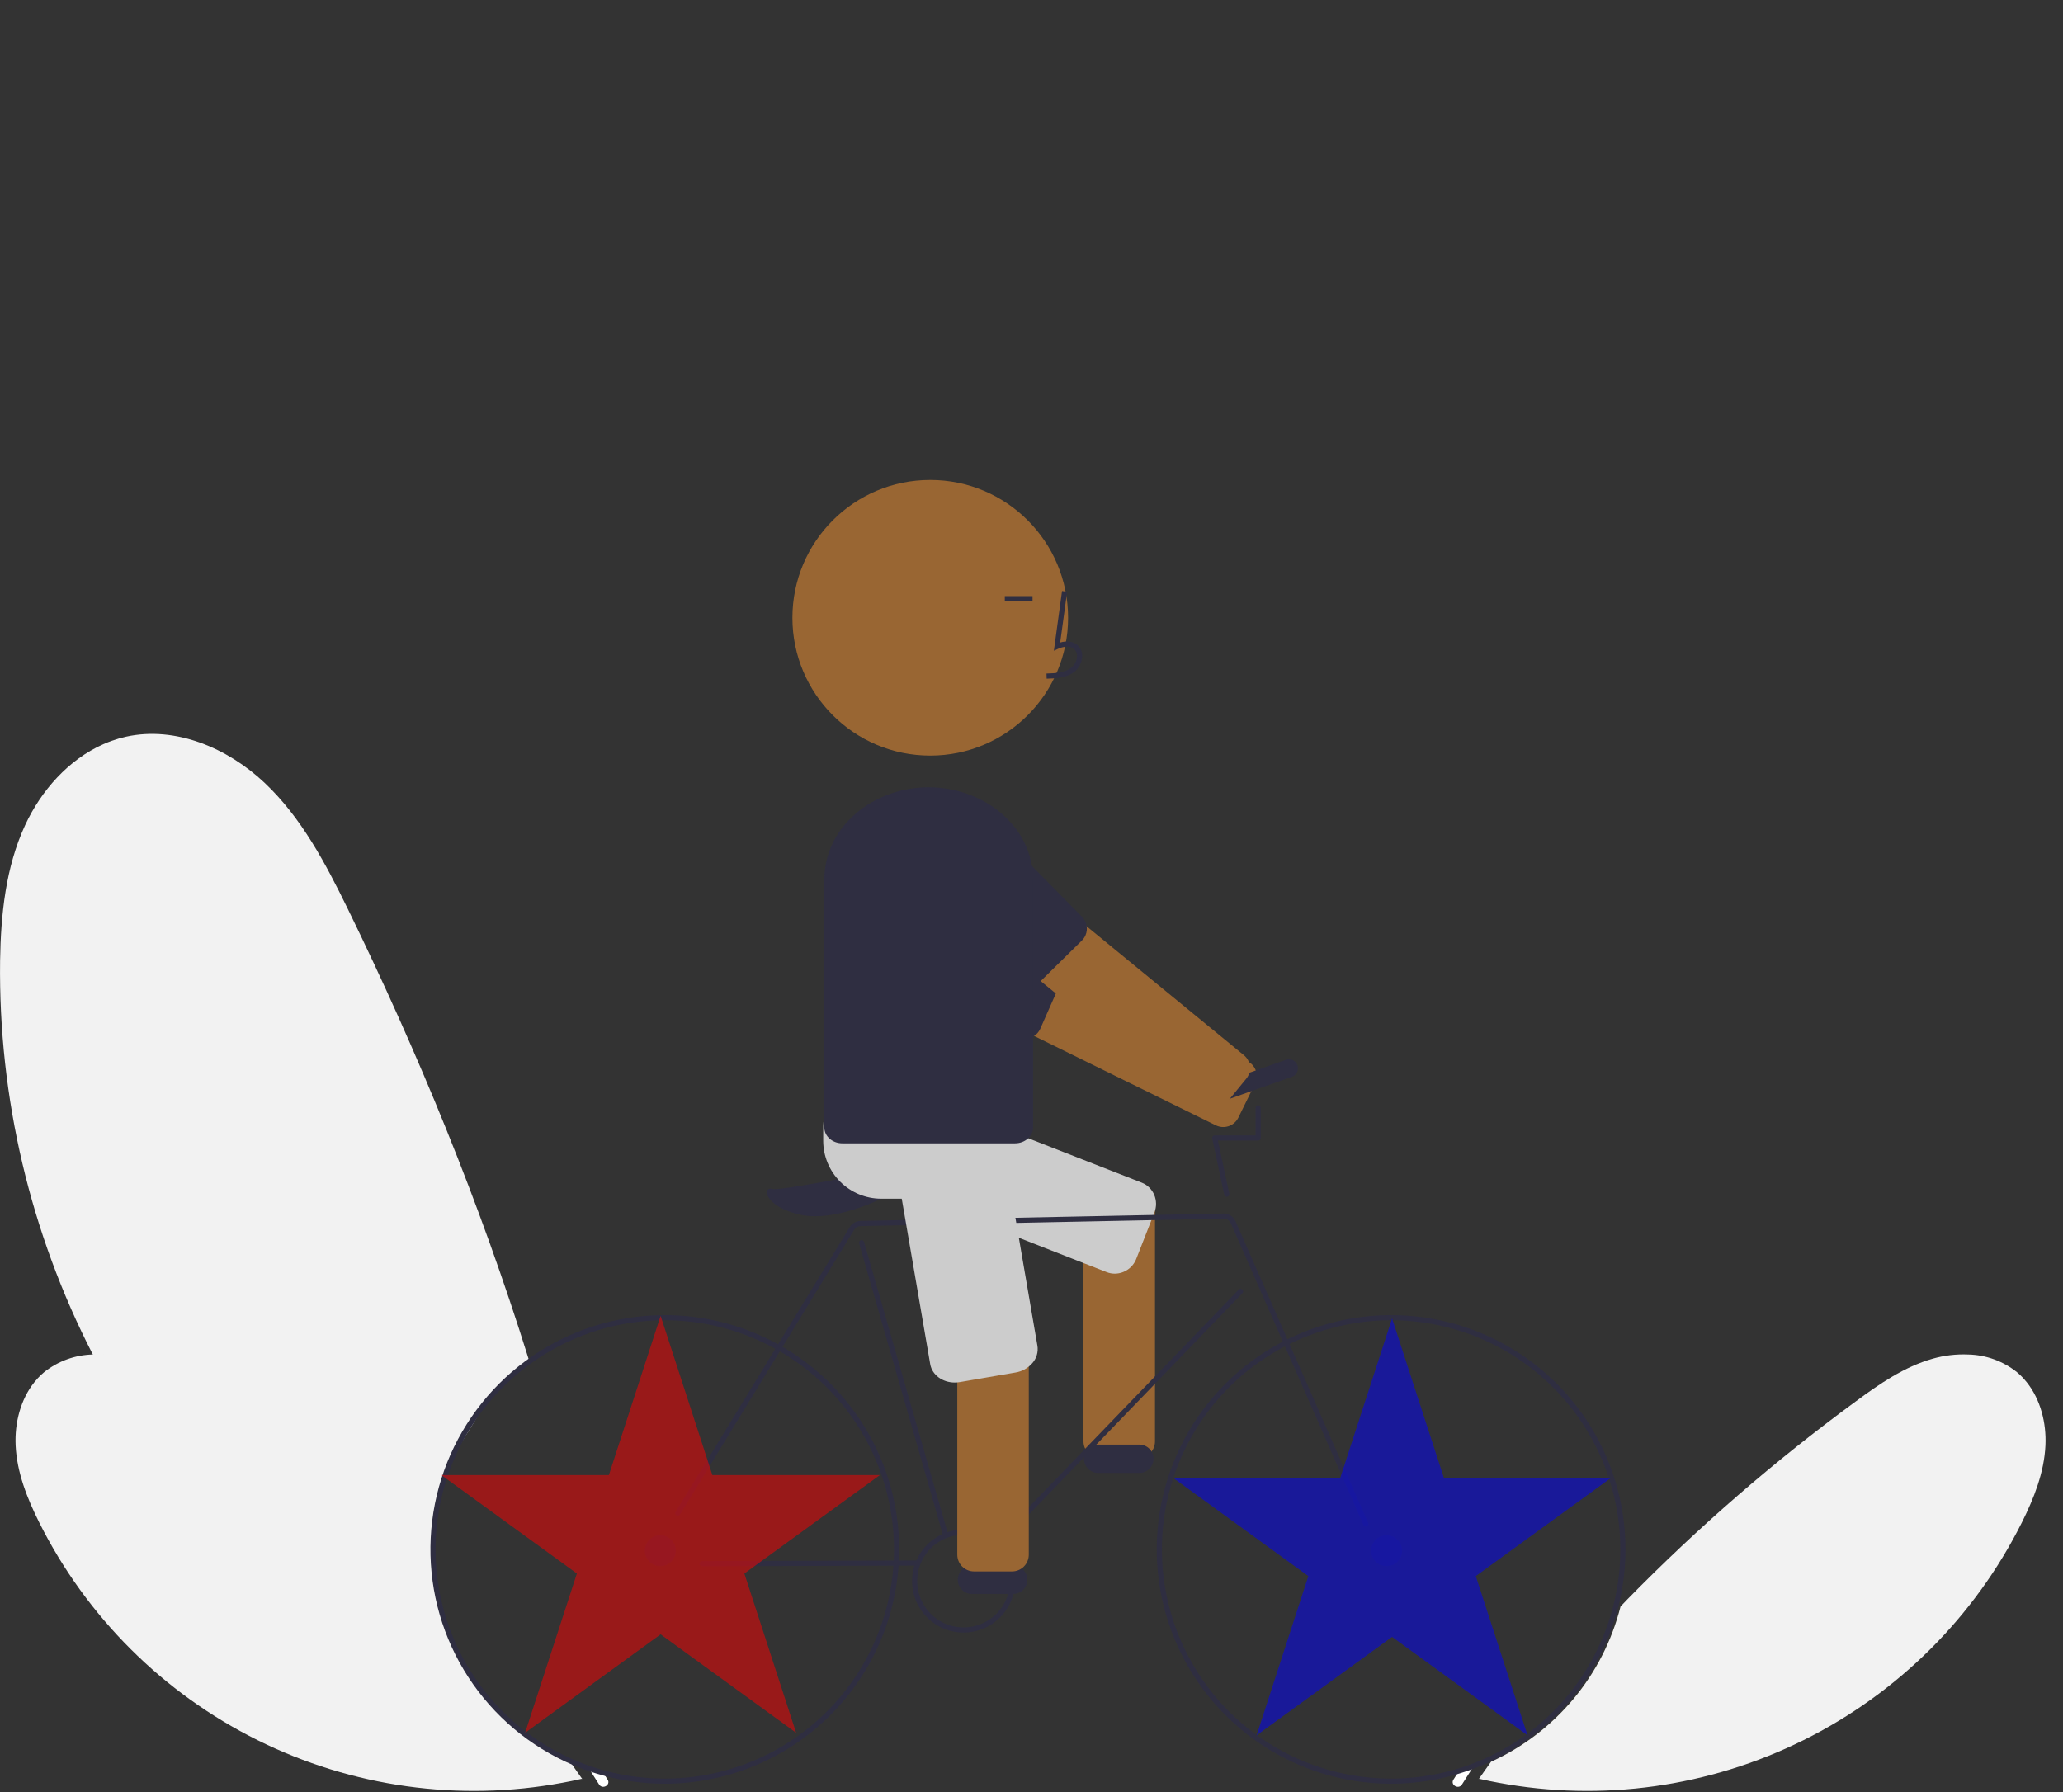 <svg width="801" height="696" viewBox="0 0 801 696" fill="none" xmlns="http://www.w3.org/2000/svg">
<rect x="0" y="0" width="801" height="696" fill="#333333" stroke="none"/>
<g id="undraw_bike_ride_7xit 1" clip-path="url(#clip0_1_2)">
<g id="wholepicbike">
<path id="Vector" d="M221.336 684.17C221.636 684.31 221.946 684.45 222.256 684.57C221.977 684.48 221.696 684.39 221.426 684.3C217.466 682.99 213.536 681.6 209.636 680.13C203.367 677.78 197.18 675.23 191.077 672.48C186.716 670.52 182.396 668.463 178.117 666.31C140.557 647.421 107.002 621.451 79.296 589.83C76.776 586.95 74.306 584.02 71.886 581.04C69.827 578.51 67.81 575.943 65.836 573.34C54.535 558.468 44.563 542.63 36.037 526.01C11.739 478.745 -0.62 426.251 0.037 373.11C0.316 355.11 2.207 336.74 9.767 320.41C16.017 306.92 26.676 294.95 40.097 289.01C41.216 288.51 42.356 288.05 43.517 287.65C45.297 287.009 47.118 286.485 48.966 286.08C68.147 281.86 88.397 290.49 102.687 303.96C116.986 317.43 126.356 335.2 134.986 352.85C162.437 409.03 186.407 467.38 205.086 527.25C205.296 527.93 205.506 528.6 205.716 529.27C198.661 534.377 192.378 540.475 187.063 547.375L177.279 563.224C175.283 567.348 173.607 571.619 172.267 576C171.696 577.84 171.193 579.707 170.756 581.6C165.998 601.909 168.441 623.241 177.666 641.949C186.892 660.657 202.328 675.581 221.336 684.17Z" fill="#F2F2F2"/>
<path id="Vector_2" d="M241.267 690.17L241.196 690.52L241.176 690.6C241.176 690.57 241.167 690.55 241.167 690.52C241.147 690.39 241.136 690.26 241.117 690.13C241.166 690.14 241.216 690.16 241.267 690.17Z" fill="#F2F2F2"/>
<path id="Vector_3" d="M232.626 693.02C231.957 691.97 231.287 690.93 230.626 689.88C230.057 688.99 229.497 688.1 228.936 687.21C228.796 686.99 228.657 686.78 228.537 686.56C230.376 687.13 232.223 687.677 234.077 688.2C234.226 688.45 234.386 688.71 234.557 688.96C235.006 689.67 235.456 690.39 235.916 691.1C235.986 691.22 236.046 691.33 236.097 691.44C236.886 693.37 233.876 694.96 232.626 693.02Z" fill="white"/>
<path id="Vector_4" d="M223.566 687.31C224.386 688.46 225.196 689.61 225.997 690.77C224.606 691.08 223.227 691.38 221.827 691.67C220.716 691.89 219.606 692.11 218.497 692.31C178.24 699.799 136.64 693.991 99.974 675.763C63.308 657.535 33.566 627.875 15.236 591.26C10.526 581.84 6.546 571.79 6.066 561.27C5.666 552.58 7.977 543.48 13.336 536.77C13.776 536.21 14.246 535.67 14.736 535.14C15.493 534.332 16.298 533.571 17.146 532.86C22.524 528.571 29.16 526.165 36.037 526.01C40.704 525.808 45.374 526.359 49.867 527.64C60.926 530.78 70.586 537.47 79.836 544.31C111.378 567.44 140.98 593.105 168.347 621.05C169.247 621.98 170.157 622.93 171.046 623.87C174.368 637.05 180.612 649.314 189.318 659.752C198.024 670.191 208.967 678.536 221.336 684.17C221.373 684.208 221.403 684.252 221.426 684.3C222.157 685.3 222.867 686.3 223.566 687.31Z" fill="#F2F2F2"/>
<path id="Vector_5" d="M226.146 690.99C226.097 690.92 226.046 690.84 225.997 690.77C226.026 690.76 226.046 690.76 226.077 690.75L226.146 690.99Z" fill="#F2F2F2"/>
<path id="Vector_6" d="M558.986 690.17L559.057 690.52L559.077 690.6C559.077 690.57 559.086 690.55 559.086 690.52C559.106 690.39 559.117 690.26 559.136 690.13C559.086 690.14 559.037 690.16 558.986 690.17Z" fill="#F2F2F2"/>
<path id="Vector_7" d="M567.626 693.02C568.296 691.97 568.966 690.93 569.626 689.88C570.196 688.99 570.756 688.1 571.316 687.21C571.456 686.99 571.596 686.78 571.716 686.56C569.876 687.13 568.03 687.677 566.176 688.2C566.026 688.45 565.867 688.71 565.696 688.96C565.247 689.67 564.796 690.39 564.336 691.1C564.267 691.22 564.206 691.33 564.156 691.44C563.367 693.37 566.376 694.96 567.626 693.02Z" fill="white"/>
<path id="Vector_8" d="M576.686 687.31C575.867 688.46 575.057 689.61 574.256 690.77C575.646 691.08 577.026 691.38 578.426 691.67C579.537 691.89 580.646 692.11 581.756 692.31C622.013 699.799 663.613 693.991 700.278 675.763C736.944 657.535 766.687 627.875 785.017 591.26C789.727 581.84 793.706 571.79 794.186 561.27C794.586 552.58 792.276 543.48 786.916 536.77C786.476 536.21 786.006 535.67 785.517 535.14C784.76 534.332 783.955 533.571 783.106 532.86C777.729 528.571 771.093 526.165 764.216 526.01C759.549 525.808 754.879 526.359 750.386 527.64C739.327 530.78 729.666 537.47 720.416 544.31C688.875 567.44 659.273 593.105 631.906 621.05C631.006 621.98 630.096 622.93 629.206 623.87C625.885 637.05 619.64 649.314 610.935 659.752C602.229 670.191 591.286 678.536 578.916 684.17C578.88 684.208 578.849 684.252 578.827 684.3C578.096 685.3 577.386 686.3 576.686 687.31Z" fill="#F2F2F2"/>
<path id="Vector_9" d="M574.106 690.99C574.156 690.92 574.206 690.84 574.256 690.77C574.226 690.76 574.206 690.76 574.176 690.75L574.106 690.99Z" fill="#F2F2F2"/>
<path id="Vector_10" d="M368.995 357.486C368.185 357.76 367.438 358.192 366.796 358.757C366.155 359.322 365.632 360.009 365.258 360.777L360.122 371.223L358.747 374.016C357.987 375.563 357.872 377.348 358.426 378.979C358.98 380.611 360.159 381.957 361.703 382.721L401.505 402.303L472.089 437.014C473.563 437.737 475.255 437.877 476.827 437.406C478.399 436.934 479.735 435.886 480.568 434.472C480.651 434.333 480.721 434.2 480.795 434.058L484.727 426.065L487.309 420.81C487.518 420.39 487.68 419.949 487.792 419.493C488.086 418.288 488.03 417.023 487.631 415.848C487.357 415.038 486.926 414.29 486.361 413.649C485.796 413.007 485.109 412.484 484.34 412.11L475.925 407.969L413.678 377.353L373.958 357.808C372.412 357.047 370.627 356.931 368.995 357.486Z" fill="#996633"/>
<path id="Vector_11" d="M356.681 361.363C355.939 362.395 355.307 363.501 354.797 364.664C352.822 369.154 352.708 374.243 354.48 378.816C356.252 383.39 359.766 387.074 364.25 389.06L395.355 402.79C396.341 403.223 397.418 403.404 398.491 403.319C399.564 403.234 400.6 402.885 401.505 402.303C402.242 401.827 402.874 401.206 403.361 400.477C403.58 400.159 403.769 399.822 403.926 399.469L413.618 377.513C413.643 377.462 413.663 377.408 413.678 377.353C414.322 375.787 414.329 374.031 413.697 372.46C413.066 370.889 411.846 369.627 410.297 368.942L379.193 355.211C375.304 353.5 370.945 353.178 366.846 354.298C362.748 355.418 359.159 357.912 356.681 361.363Z" fill="#2F2E41"/>
<path id="Vector_12" d="M441.946 461.24H427.186C425.463 461.242 423.811 461.927 422.592 463.146C421.374 464.364 420.688 466.017 420.686 467.74V559.75C420.688 561.473 421.373 563.126 422.592 564.344C423.811 565.563 425.463 566.248 427.186 566.25H441.946C442.8 566.25 443.645 566.082 444.434 565.755C445.222 565.429 445.939 564.95 446.543 564.346C447.146 563.743 447.625 563.026 447.952 562.237C448.278 561.449 448.446 560.604 448.446 559.75V467.74C448.446 466.886 448.278 466.041 447.952 465.253C447.625 464.464 447.146 463.747 446.543 463.144C445.939 462.54 445.222 462.061 444.434 461.735C443.645 461.408 442.8 461.24 441.946 461.24Z" fill="#996633"/>
<path id="Vector_13" d="M432.841 494.612C431.765 494.612 430.698 494.411 429.697 494.018L347.477 461.852C345.287 460.965 343.539 459.246 342.615 457.072C341.691 454.898 341.666 452.446 342.548 450.254L349.583 432.272C350.439 430.054 352.135 428.263 354.302 427.286C355.36 426.801 356.505 426.535 357.668 426.503C358.832 426.471 359.99 426.673 361.073 427.099L443.293 459.266C444.377 459.689 445.365 460.326 446.198 461.139C447.03 461.952 447.691 462.924 448.14 463.998C449.069 466.186 449.098 468.652 448.222 470.862L441.187 488.845C440.535 490.533 439.391 491.985 437.902 493.014C436.414 494.043 434.65 494.6 432.841 494.612Z" fill="#CCCCCC"/>
<path id="Vector_14" d="M442.378 572H426.378C424.92 572 423.521 571.421 422.489 570.389C421.458 569.358 420.878 567.959 420.878 566.5C420.878 565.041 421.458 563.642 422.489 562.611C423.521 561.579 424.92 561 426.378 561H442.378C443.837 561 445.236 561.579 446.268 562.611C447.299 563.642 447.878 565.041 447.878 566.5C447.878 567.959 447.299 569.358 446.268 570.389C445.236 571.421 443.837 572 442.378 572Z" fill="#2F2E41"/>
<path id="Vector_15" d="M316.493 472.314C314.483 472.33 312.477 472.118 310.514 471.683C301.637 469.634 298.359 465.738 297.822 463.759C297.704 463.456 297.672 463.127 297.729 462.808C297.786 462.488 297.931 462.191 298.147 461.949C298.37 461.758 298.642 461.636 298.933 461.595C299.223 461.555 299.519 461.599 299.785 461.721C302.542 462.642 341.632 454.912 355.514 451.708C361.287 450.376 365.339 450.596 367.557 452.36C368.008 452.692 368.381 453.117 368.652 453.606C368.922 454.096 369.084 454.638 369.126 455.195V455.543L341.825 465.655C340.941 466.094 328.22 472.314 316.493 472.314Z" fill="#2F2E41"/>
<path id="Vector_16" d="M530.305 592.81C530.111 592.81 529.921 592.753 529.758 592.647C529.595 592.541 529.467 592.389 529.389 592.211L477.882 475.055C477.645 474.511 477.252 474.051 476.752 473.732C476.252 473.413 475.668 473.25 475.075 473.264L334.143 476.14C333.639 476.149 333.146 476.285 332.709 476.536C332.272 476.787 331.906 477.144 331.644 477.575L264.007 588.178C263.869 588.404 263.646 588.566 263.388 588.628C263.131 588.69 262.859 588.648 262.633 588.509C262.406 588.371 262.244 588.148 262.182 587.891C262.12 587.633 262.163 587.361 262.301 587.135L329.938 476.531C330.374 475.814 330.985 475.219 331.713 474.801C332.44 474.383 333.262 474.155 334.102 474.14L475.034 471.264C476.022 471.244 476.993 471.517 477.826 472.048C478.659 472.58 479.315 473.346 479.713 474.25L531.22 591.407C531.287 591.559 531.315 591.725 531.301 591.891C531.287 592.057 531.233 592.216 531.142 592.355C531.051 592.495 530.927 592.609 530.781 592.688C530.635 592.768 530.471 592.809 530.305 592.81Z" fill="#2F2E41"/>
<path id="Vector_17" d="M367.126 597C366.909 597 366.698 596.93 366.525 596.799C366.351 596.668 366.225 596.485 366.165 596.276L333.566 482.855C333.493 482.6 333.525 482.327 333.653 482.096C333.782 481.864 333.997 481.693 334.251 481.62C334.506 481.547 334.779 481.577 335.011 481.705C335.243 481.833 335.414 482.048 335.488 482.302L368.088 595.724C368.124 595.85 368.135 595.982 368.12 596.112C368.105 596.243 368.065 596.369 368.001 596.484C367.938 596.599 367.852 596.7 367.749 596.782C367.647 596.864 367.529 596.925 367.403 596.961C367.313 596.987 367.22 597.001 367.126 597Z" fill="#2F2E41"/>
<path id="Vector_18" d="M374.126 465.5H342.126C336.161 465.493 330.442 463.121 326.224 458.902C322.006 454.684 319.633 448.965 319.626 443V438C319.633 432.035 322.006 426.316 326.224 422.098C330.442 417.879 336.161 415.507 342.126 415.5H374.126C380.092 415.507 385.811 417.879 390.029 422.098C394.247 426.316 396.62 432.035 396.626 438V443C396.62 448.965 394.247 454.684 390.029 458.902C385.811 463.121 380.092 465.493 374.126 465.5Z" fill="#CCCCCC"/>
<path id="Vector_19" d="M538.378 608.196C541.692 608.196 544.378 605.509 544.378 602.196C544.378 598.882 541.692 596.196 538.378 596.196C535.065 596.196 532.378 598.882 532.378 602.196C532.378 605.509 535.065 608.196 538.378 608.196Z" fill="#2F2E41"/>
<path id="Vector_20" d="M256.378 608.196C259.692 608.196 262.378 605.509 262.378 602.196C262.378 598.882 259.692 596.196 256.378 596.196C253.065 596.196 250.378 598.882 250.378 602.196C250.378 605.509 253.065 608.196 256.378 608.196Z" fill="#2F2E41"/>
<path id="Vector_21" d="M470.297 429.029C469.471 429.03 468.671 428.739 468.039 428.207C467.408 427.675 466.984 426.937 466.844 426.123C466.704 425.309 466.856 424.471 467.274 423.759C467.692 423.046 468.348 422.504 469.127 422.229L499.297 411.563C500.172 411.254 501.134 411.304 501.971 411.704C502.809 412.104 503.453 412.821 503.763 413.696C504.072 414.571 504.021 415.533 503.621 416.371C503.222 417.208 502.505 417.853 501.63 418.162L471.46 428.829C471.087 428.961 470.693 429.029 470.297 429.029Z" fill="#2F2E41"/>
<path id="Vector_22" d="M391.28 596.195C391.084 596.195 390.892 596.138 390.728 596.029C390.564 595.921 390.436 595.767 390.36 595.586C390.283 595.406 390.261 595.206 390.297 595.013C390.332 594.82 390.424 594.642 390.56 594.501L480.964 500.801C481.055 500.706 481.164 500.63 481.285 500.577C481.405 500.524 481.535 500.496 481.666 500.493C481.798 500.491 481.929 500.514 482.051 500.562C482.174 500.61 482.285 500.682 482.38 500.773C482.475 500.865 482.551 500.974 482.603 501.094C482.655 501.215 482.684 501.345 482.686 501.477C482.688 501.608 482.664 501.739 482.616 501.861C482.567 501.983 482.495 502.095 482.404 502.189L392 595.89C391.907 595.986 391.795 596.064 391.671 596.116C391.547 596.169 391.414 596.196 391.28 596.195Z" fill="#2F2E41"/>
<path id="Vector_23" d="M272.603 608.243C272.338 608.244 272.083 608.139 271.895 607.951C271.707 607.764 271.602 607.51 271.601 607.245C271.601 606.979 271.706 606.725 271.893 606.537C272.08 606.349 272.335 606.244 272.6 606.243L356.124 606H356.126C356.392 606 356.646 606.105 356.834 606.292C357.022 606.479 357.128 606.733 357.128 606.999C357.128 607.264 357.023 607.518 356.836 607.706C356.649 607.894 356.395 608 356.129 608L272.606 608.243H272.603Z" fill="#2F2E41"/>
<path id="Vector_24" d="M476.318 464.763C476.09 464.762 475.868 464.684 475.69 464.54C475.512 464.396 475.389 464.196 475.342 463.972L470.665 442.128C470.633 441.982 470.635 441.831 470.67 441.686C470.704 441.541 470.771 441.406 470.865 441.29C470.958 441.174 471.077 441.08 471.211 441.016C471.346 440.952 471.493 440.918 471.642 440.918H487.508V430.196C487.508 429.931 487.614 429.676 487.801 429.489C487.989 429.301 488.243 429.196 488.508 429.196C488.774 429.196 489.028 429.301 489.215 429.489C489.403 429.676 489.508 429.931 489.508 430.196V441.918C489.508 442.184 489.403 442.438 489.215 442.626C489.028 442.813 488.774 442.918 488.508 442.918H472.879L477.297 463.553C477.329 463.699 477.327 463.85 477.292 463.995C477.258 464.141 477.191 464.276 477.097 464.392C477.003 464.508 476.885 464.602 476.75 464.666C476.615 464.73 476.468 464.763 476.318 464.763Z" fill="#2F2E41"/>
<path id="Vector_25" d="M374.126 634C370.171 634 366.304 632.827 363.015 630.629C359.726 628.432 357.163 625.308 355.649 621.654C354.135 617.999 353.739 613.978 354.511 610.098C355.282 606.219 357.187 602.655 359.984 599.858C362.781 597.061 366.345 595.156 370.225 594.384C374.104 593.613 378.126 594.009 381.78 595.522C385.435 597.036 388.558 599.6 390.756 602.889C392.953 606.178 394.126 610.044 394.126 614C394.12 619.303 392.011 624.386 388.262 628.136C384.513 631.885 379.429 633.994 374.126 634ZM374.126 596C370.566 596 367.086 597.056 364.126 599.034C361.166 601.011 358.859 603.823 357.497 607.112C356.134 610.401 355.778 614.02 356.472 617.512C357.167 621.003 358.881 624.211 361.399 626.728C363.916 629.245 367.123 630.96 370.615 631.654C374.107 632.349 377.726 631.992 381.015 630.63C384.304 629.267 387.115 626.96 389.093 624C391.071 621.04 392.126 617.56 392.126 614C392.121 609.228 390.223 604.653 386.848 601.278C383.474 597.904 378.899 596.005 374.126 596Z" fill="#2F2E41"/>
<path id="Vector_26" d="M393.378 619H377.378C375.92 619 374.521 618.421 373.489 617.389C372.458 616.358 371.878 614.959 371.878 613.5C371.878 612.041 372.458 610.642 373.489 609.611C374.521 608.579 375.92 608 377.378 608H393.378C394.837 608 396.236 608.579 397.268 609.611C398.299 610.642 398.878 612.041 398.878 613.5C398.878 614.959 398.299 616.358 397.268 617.389C396.236 618.421 394.837 619 393.378 619Z" fill="#2F2E41"/>
<path id="Vector_27" d="M383.074 330.332C382.223 330.414 381.397 330.665 380.644 331.069C379.89 331.473 379.225 332.023 378.686 332.686L371.308 341.689L369.333 344.096C368.242 345.43 367.723 347.141 367.891 348.856C368.06 350.572 368.901 352.15 370.231 353.246L404.534 381.37L465.368 431.232C466.638 432.271 468.254 432.792 469.892 432.691C471.531 432.59 473.07 431.873 474.203 430.685C474.315 430.57 474.413 430.456 474.517 430.334L480.166 423.446L483.876 418.916C484.174 418.555 484.432 418.161 484.646 417.744C485.206 416.636 485.439 415.392 485.318 414.157C485.236 413.306 484.986 412.48 484.581 411.727C484.177 410.973 483.627 410.308 482.964 409.769L475.712 403.822L422.064 359.845L387.833 331.775C386.501 330.682 384.789 330.163 383.074 330.332Z" fill="#996633"/>
<g id="head">
<path id="Vector_28" d="M361.189 293.427C390.747 293.427 414.708 269.465 414.708 239.908C414.708 210.35 390.747 186.388 361.189 186.388C331.631 186.388 307.67 210.35 307.67 239.908C307.67 269.465 331.631 293.427 361.189 293.427Z" fill="#996633"/>
</g>
<path id="Vector_29" d="M406.385 263.566L406.329 261.566C410.05 261.462 413.33 261.229 415.795 259.428C416.494 258.889 417.068 258.205 417.479 257.424C417.89 256.642 418.128 255.781 418.176 254.9C418.22 254.361 418.138 253.82 417.938 253.318C417.738 252.816 417.425 252.367 417.023 252.005C415.387 250.624 412.754 251.071 410.835 251.951L409.181 252.709L412.354 229.519L414.335 229.791L411.636 249.517C414.244 248.751 416.66 249.081 418.314 250.478C418.95 251.033 419.448 251.727 419.771 252.506C420.094 253.285 420.232 254.129 420.175 254.97C420.116 256.155 419.8 257.312 419.247 258.361C418.694 259.41 417.919 260.326 416.975 261.043C413.808 263.358 409.692 263.473 406.385 263.566Z" fill="#2F2E41"/>
<path id="Vector_30" d="M400.906 231.492H390.135V233.492H400.906V231.492Z" fill="#2F2E41"/>
<path id="Vector_31" d="M420.132 356.043L396.271 331.828C392.827 328.332 388.137 326.347 383.23 326.309C378.323 326.272 373.603 328.185 370.107 331.629C366.611 335.072 364.626 339.762 364.589 344.669C364.552 349.576 366.465 354.296 369.908 357.792L393.77 382.007C394.821 383.075 396.208 383.746 397.698 383.908C399.187 384.07 400.686 383.712 401.942 382.895C402.315 382.665 402.658 382.392 402.964 382.079L420.06 365.238C420.664 364.648 421.147 363.944 421.479 363.167C421.983 361.979 422.124 360.669 421.884 359.401C421.644 358.133 421.035 356.965 420.132 356.043Z" fill="#2F2E41"/>
<path id="Vector_32" d="M392.946 505.24H378.186C376.463 505.242 374.811 505.927 373.592 507.146C372.374 508.364 371.688 510.017 371.686 511.74V603.75C371.688 605.473 372.373 607.126 373.592 608.344C374.811 609.563 376.463 610.248 378.186 610.25H392.946C393.8 610.25 394.645 610.082 395.434 609.755C396.222 609.429 396.939 608.95 397.543 608.346C398.146 607.743 398.625 607.026 398.952 606.237C399.278 605.449 399.446 604.604 399.446 603.75V511.74C399.446 510.886 399.278 510.041 398.952 509.253C398.625 508.464 398.146 507.747 397.543 507.144C396.939 506.54 396.222 506.061 395.434 505.735C394.645 505.408 393.8 505.24 392.946 505.24Z" fill="#996633"/>
<path id="Vector_33" d="M370.699 536.892C365.974 536.893 361.898 533.968 361.174 529.755L346.209 442.745C346.02 441.561 346.092 440.349 346.42 439.195C346.749 438.041 347.326 436.973 348.112 436.066C349.799 434.073 352.144 432.749 354.723 432.335L376.33 428.619C381.849 427.67 387.008 430.796 387.832 435.586L402.796 522.597C402.986 523.781 402.915 524.992 402.587 526.145C402.259 527.299 401.683 528.367 400.899 529.274C399.211 531.269 396.863 532.593 394.282 533.006L372.676 536.722C372.023 536.835 371.362 536.892 370.699 536.892Z" fill="#CCCCCC"/>
<path id="Vector_34" d="M392.636 319.657C390.095 316.763 387.135 314.264 383.856 312.243C376.784 307.948 368.662 305.694 360.388 305.73C352.114 305.766 344.011 308.091 336.977 312.446C334.177 314.215 331.613 316.332 329.347 318.747C323.442 324.876 320.114 333.036 320.046 341.546V437.814C320.042 438.108 320.069 438.401 320.126 438.689C320.597 441.685 323.526 444 327.046 444H394.117C397.966 444 401.117 441.225 401.117 437.814V341.546C401.066 333.457 398.048 325.668 392.636 319.657Z" fill="#2F2E41"/>
<g id="backwheel">
<path id="Vector_35" d="M258.126 692.711C240.128 692.711 222.534 687.374 207.57 677.375C192.605 667.376 180.941 653.164 174.053 636.536C167.166 619.908 165.364 601.611 168.875 583.958C172.386 566.306 181.053 550.091 193.78 537.365C206.506 524.638 222.721 515.971 240.373 512.46C258.026 508.949 276.323 510.751 292.951 517.638C309.579 524.526 323.791 536.19 333.79 551.155C343.789 566.119 349.126 583.713 349.126 601.711C349.099 625.838 339.503 648.968 322.443 666.028C305.383 683.088 282.253 692.684 258.126 692.711ZM258.126 512.711C240.524 512.711 223.317 517.931 208.681 527.711C194.045 537.49 182.637 551.39 175.901 567.653C169.165 583.915 167.402 601.81 170.837 619.075C174.271 636.339 182.747 652.197 195.194 664.644C207.641 677.091 223.499 685.567 240.763 689.001C258.028 692.435 275.923 690.673 292.185 683.937C308.448 677.201 322.348 665.793 332.127 651.157C341.907 636.521 347.126 619.314 347.126 601.711C347.1 578.115 337.715 555.493 321.03 538.808C304.345 522.123 281.723 512.738 258.126 512.711Z" fill="#2F2E41"/>
<path id="Star 1" d="M256.5 511L276.594 572.843H341.62L289.013 611.064L309.107 672.907L256.5 634.686L203.893 672.907L223.987 611.064L171.38 572.843H236.406L256.5 511Z" fill="#FF0000" fill-opacity="0.5"/>
</g>
<g id="frontwheel">
<path id="Vector_36" d="M540.126 692.711C522.128 692.711 504.534 687.374 489.57 677.375C474.605 667.376 462.941 653.164 456.053 636.536C449.166 619.908 447.364 601.611 450.875 583.958C454.386 566.306 463.053 550.091 475.78 537.365C488.506 524.638 504.721 515.971 522.373 512.46C540.025 508.949 558.323 510.751 574.951 517.638C591.579 524.526 605.791 536.19 615.79 551.155C625.789 566.119 631.126 583.713 631.126 601.711C631.099 625.838 621.503 648.968 604.443 666.028C587.383 683.088 564.253 692.684 540.126 692.711ZM540.126 512.711C522.524 512.711 505.317 517.931 490.681 527.711C476.045 537.49 464.637 551.39 457.901 567.653C451.165 583.915 449.402 601.81 452.837 619.075C456.271 636.339 464.747 652.197 477.194 664.644C489.641 677.091 505.499 685.567 522.763 689.001C540.028 692.435 557.923 690.673 574.185 683.937C590.448 677.201 604.348 665.793 614.127 651.157C623.907 636.521 629.126 619.314 629.126 601.711C629.1 578.115 619.715 555.493 603.03 538.808C586.345 522.123 563.723 512.738 540.126 512.711Z" fill="#2F2E41"/>
<path id="Star 2" d="M540.5 512L560.594 573.843H625.62L573.013 612.064L593.107 673.907L540.5 635.686L487.893 673.907L507.987 612.064L455.38 573.843H520.406L540.5 512Z" fill="#0000FF" fill-opacity="0.5"/>
</g>
</g>
</g>
<defs>
<clipPath id="clip0_1_2">
<rect width="800.253" height="695.423" fill="white"/>
</clipPath>
</defs>
</svg>
